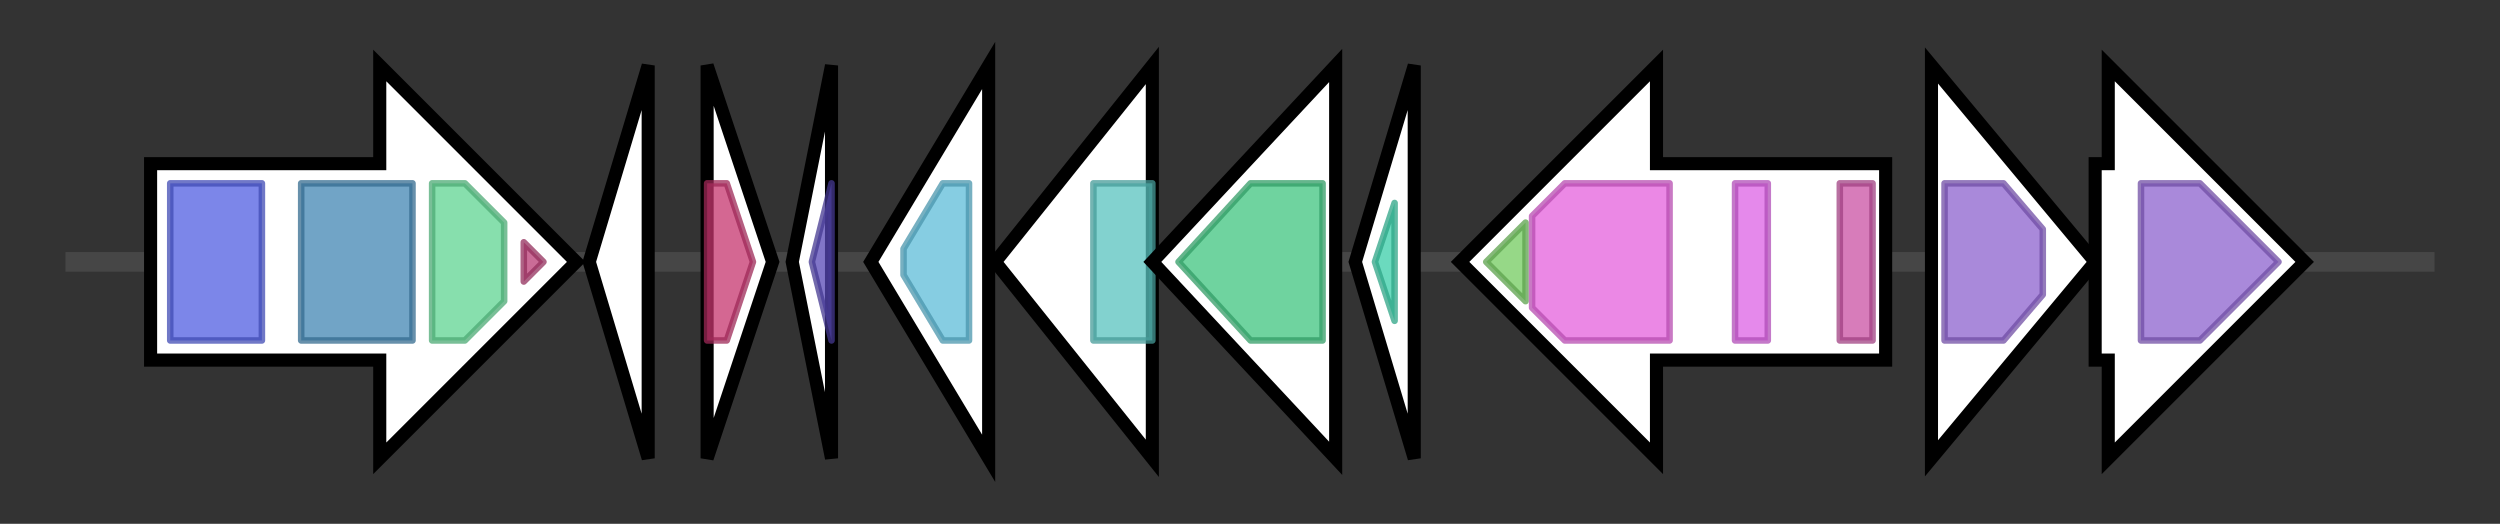 <svg version="1.1" baseProfile="full" xmlns="http://www.w3.org/2000/svg" width="381.833" height="80">
	<rect width="100%" height="100%" fill="#333333" stroke="none"/>
	<g>
		<line x1="10" y1="40.0" x2="371.833" y2="40.0" style="stroke:rgb(70,70,70); stroke-width:3 "/>
		<g>
			<title>parE (GLPIOCIE_02026)
DNA topoisomerase 4 subunit B</title>
			<polygon class="parE (GLPIOCIE_02026)
DNA topoisomerase 4 subunit B" points="23,25 58,25 58,10 88,40 58,70 58,55 23,55" fill="rgb(255,255,255)" fill-opacity="1.0" stroke="rgb(0,0,0)" stroke-width="2"  />
			<g>
				<title>HATPase_c (PF02518)
"Histidine kinase-, DNA gyrase B-, and HSP90-like ATPase"</title>
				<rect class="PF02518" x="26" y="28" stroke-linejoin="round" width="14" height="24" fill="rgb(80,94,225)" stroke="rgb(64,75,180)" stroke-width="1" opacity="0.75" />
			</g>
			<g>
				<title>DNA_gyraseB (PF00204)
"DNA gyrase B"</title>
				<rect class="PF00204" x="46" y="28" stroke-linejoin="round" width="17" height="24" fill="rgb(66,134,179)" stroke="rgb(52,107,143)" stroke-width="1" opacity="0.75" />
			</g>
			<g>
				<title>Toprim (PF01751)
"Toprim domain"</title>
				<polygon class="PF01751" points="66,28 71,28 77,34 77,46 71,52 66,52" stroke-linejoin="round" width="11" height="24" fill="rgb(95,212,145)" stroke="rgb(76,169,116)" stroke-width="1" opacity="0.75" />
			</g>
			<g>
				<title>DNA_gyraseB_C (PF00986)
"DNA gyrase B subunit, carboxyl terminus"</title>
				<polygon class="PF00986" points="80,37 83,40 80,43" stroke-linejoin="round" width="6" height="24" fill="rgb(184,59,116)" stroke="rgb(147,47,92)" stroke-width="1" opacity="0.75" />
			</g>
		</g>
		<g>
			<title> (GLPIOCIE_02027)
hypothetical protein</title>
			<polygon class=" (GLPIOCIE_02027)
hypothetical protein" points="90,40 99,10 99,70" fill="rgb(255,255,255)" fill-opacity="1.0" stroke="rgb(0,0,0)" stroke-width="2"  />
		</g>
		<g>
			<title> (GLPIOCIE_02028)
hypothetical protein</title>
			<polygon class=" (GLPIOCIE_02028)
hypothetical protein" points="108,10 118,40 108,70" fill="rgb(255,255,255)" fill-opacity="1.0" stroke="rgb(0,0,0)" stroke-width="2"  />
			<g>
				<title>ArsC (PF03960)
"ArsC family"</title>
				<polygon class="PF03960" points="108,28 111,28 115,40 111,52 108,52" stroke-linejoin="round" width="10" height="24" fill="rgb(197,52,109)" stroke="rgb(157,41,87)" stroke-width="1" opacity="0.75" />
			</g>
		</g>
		<g>
			<title>cspA_2 (GLPIOCIE_02029)
Cold shock protein CspA</title>
			<polygon class="cspA_2 (GLPIOCIE_02029)
Cold shock protein CspA" points="121,40 127,10 127,70" fill="rgb(255,255,255)" fill-opacity="1.0" stroke="rgb(0,0,0)" stroke-width="2"  />
			<g>
				<title>CSD (PF00313)
"'Cold-shock' DNA-binding domain"</title>
				<polygon class="PF00313" points="124,40 127,28 127,28 127,52 127,52" stroke-linejoin="round" width="6" height="24" fill="rgb(87,72,181)" stroke="rgb(69,57,144)" stroke-width="1" opacity="0.75" />
			</g>
		</g>
		<g>
			<title> (GLPIOCIE_02030)
hypothetical protein</title>
			<polygon class=" (GLPIOCIE_02030)
hypothetical protein" points="133,40 151,10 151,70" fill="rgb(255,255,255)" fill-opacity="1.0" stroke="rgb(0,0,0)" stroke-width="2"  />
			<g>
				<title>DoxX (PF07681)
"DoxX"</title>
				<polygon class="PF07681" points="138,38 144,28 148,28 148,52 144,52 138,42" stroke-linejoin="round" width="10" height="24" fill="rgb(93,188,216)" stroke="rgb(74,150,172)" stroke-width="1" opacity="0.75" />
			</g>
		</g>
		<g>
			<title> (GLPIOCIE_02031)
hypothetical protein</title>
			<polygon class=" (GLPIOCIE_02031)
hypothetical protein" points="152,40 176,10 176,70" fill="rgb(255,255,255)" fill-opacity="1.0" stroke="rgb(0,0,0)" stroke-width="2"  />
			<g>
				<title>DUF2063 (PF09836)
"Putative DNA-binding domain"</title>
				<rect class="PF09836" x="167" y="28" stroke-linejoin="round" width="9" height="24" fill="rgb(88,194,190)" stroke="rgb(70,155,152)" stroke-width="1" opacity="0.75" />
			</g>
		</g>
		<g>
			<title> (GLPIOCIE_02032)
hypothetical protein</title>
			<polygon class=" (GLPIOCIE_02032)
hypothetical protein" points="176,40 204,10 204,70" fill="rgb(255,255,255)" fill-opacity="1.0" stroke="rgb(0,0,0)" stroke-width="2"  />
			<g>
				<title>DUF692 (PF05114)
"Protein of unknown function (DUF692)"</title>
				<polygon class="PF05114" points="180,40 191,28 202,28 202,52 191,52" stroke-linejoin="round" width="26" height="24" fill="rgb(63,196,127)" stroke="rgb(50,156,101)" stroke-width="1" opacity="0.75" />
			</g>
		</g>
		<g>
			<title> (GLPIOCIE_02033)
hypothetical protein</title>
			<polygon class=" (GLPIOCIE_02033)
hypothetical protein" points="207,40 216,10 216,70" fill="rgb(255,255,255)" fill-opacity="1.0" stroke="rgb(0,0,0)" stroke-width="2"  />
			<g>
				<title>DUF2282 (PF10048)
"Predicted integral membrane protein (DUF2282)"</title>
				<polygon class="PF10048" points="210,40 213,31 213,49" stroke-linejoin="round" width="5" height="24" fill="rgb(58,205,168)" stroke="rgb(46,164,134)" stroke-width="1" opacity="0.75" />
			</g>
		</g>
		<g>
			<title>thrS (GLPIOCIE_02034)
Threonine--tRNA ligase</title>
			<polygon class="thrS (GLPIOCIE_02034)
Threonine--tRNA ligase" points="288,25 253,25 253,10 223,40 253,70 253,55 288,55" fill="rgb(255,255,255)" fill-opacity="1.0" stroke="rgb(0,0,0)" stroke-width="2"  />
			<g>
				<title>HGTP_anticodon (PF03129)
"Anticodon binding domain"</title>
				<polygon class="PF03129" points="227,40 233,34 233,46" stroke-linejoin="round" width="9" height="24" fill="rgb(115,202,95)" stroke="rgb(92,161,76)" stroke-width="1" opacity="0.75" />
			</g>
			<g>
				<title>tRNA-synt_2b (PF00587)
"tRNA synthetase class II core domain (G, H, P, S and T)"</title>
				<polygon class="PF00587" points="234,33 239,28 255,28 255,52 239,52 234,47" stroke-linejoin="round" width="21" height="24" fill="rgb(228,96,220)" stroke="rgb(182,76,176)" stroke-width="1" opacity="0.75" />
			</g>
			<g>
				<title>tRNA_SAD (PF07973)
"Threonyl and Alanyl tRNA synthetase second additional domain"</title>
				<rect class="PF07973" x="265" y="28" stroke-linejoin="round" width="5" height="24" fill="rgb(220,97,228)" stroke="rgb(176,77,182)" stroke-width="1" opacity="0.75" />
			</g>
			<g>
				<title>TGS (PF02824)
"TGS domain"</title>
				<rect class="PF02824" x="281" y="28" stroke-linejoin="round" width="5" height="24" fill="rgb(201,81,163)" stroke="rgb(160,64,130)" stroke-width="1" opacity="0.75" />
			</g>
		</g>
		<g>
			<title> (GLPIOCIE_02035)
hypothetical protein</title>
			<polygon class=" (GLPIOCIE_02035)
hypothetical protein" points="295,10 320,40 295,70" fill="rgb(255,255,255)" fill-opacity="1.0" stroke="rgb(0,0,0)" stroke-width="2"  />
			<g>
				<title>Hydrolase_4 (PF12146)
"Serine aminopeptidase, S33"</title>
				<polygon class="PF12146" points="297,28 306,28 312,35 312,45 306,52 297,52" stroke-linejoin="round" width="15" height="24" fill="rgb(140,98,205)" stroke="rgb(112,78,164)" stroke-width="1" opacity="0.75" />
			</g>
		</g>
		<g>
			<title> (GLPIOCIE_02036)
hypothetical protein</title>
			<polygon class=" (GLPIOCIE_02036)
hypothetical protein" points="320,25 322,25 322,10 352,40 322,70 322,55 320,55" fill="rgb(255,255,255)" fill-opacity="1.0" stroke="rgb(0,0,0)" stroke-width="2"  />
			<g>
				<title>Hydrolase_4 (PF12146)
"Serine aminopeptidase, S33"</title>
				<polygon class="PF12146" points="327,28 336,28 348,40 348,40 336,52 327,52" stroke-linejoin="round" width="21" height="24" fill="rgb(140,98,205)" stroke="rgb(112,78,164)" stroke-width="1" opacity="0.75" />
			</g>
		</g>
	</g>
</svg>
